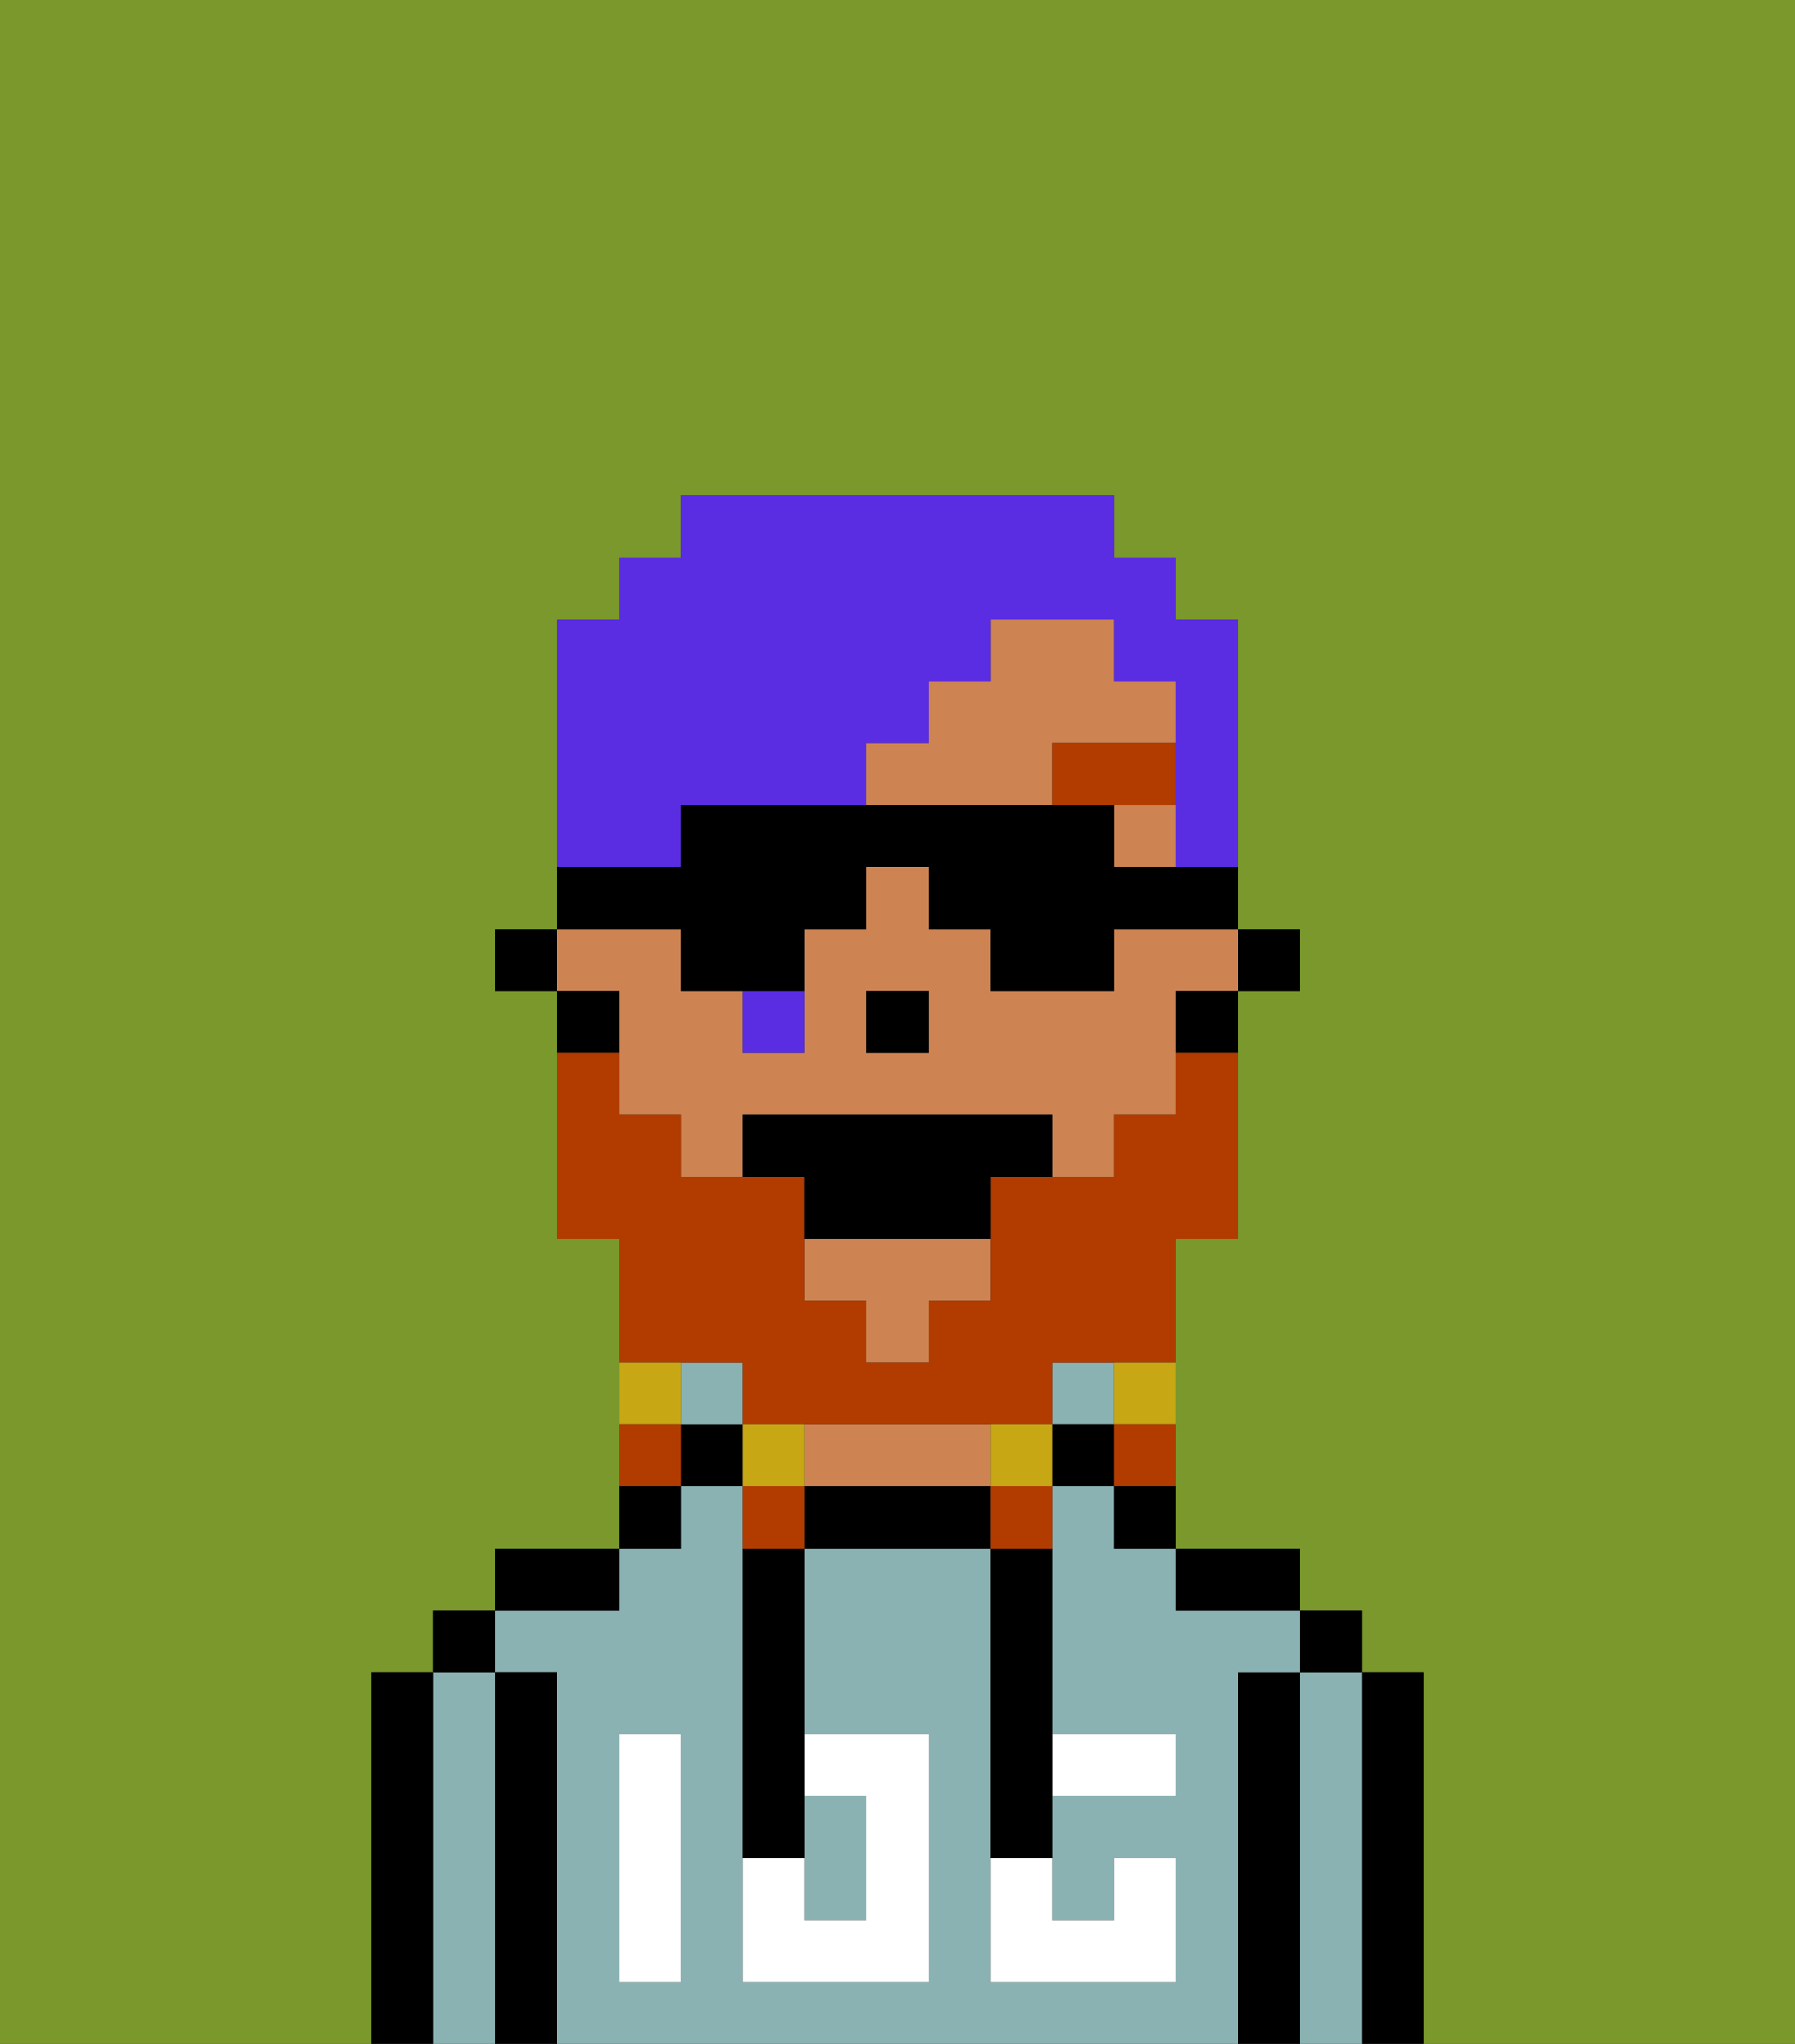 <svg xmlns="http://www.w3.org/2000/svg" viewBox="0 0 29 33"><rect x="0" y="0" width="29" height="33" fill="#333333" stroke="none"/><defs><style>polygon,rect,path{shape-rendering:crispedges;}.pa2-1{fill:#7a982c;}.pa2-2{fill:#000000;}.pa2-3{fill:#8ab2b2;}.pa2-4{fill:#ce8452;}.pa2-5{fill:#ffffff;}.pa2-6{fill:#b23b00;}.pa2-7{fill:#b23b00;}.pa2-8{fill:#c8a715;}.pa2-9{fill:#5a2de2;}</style></defs><path class="pa2-1" d="M0,33H6V27H7V26H8V25h2V20H9V16H8V15H9V10h1V9h1V8h7V9h1v1h1v5h1v1H20v4H19v5h2v1h1v1h1v6h6V0H0Z"/><polygon class="pa2-1" points="15 17 14 17 14 16 14 16 14 17 15 17 15 17"/><path class="pa2-2" d="M23,27H22v6h1V27Z"/><path class="pa2-3" d="M22,27H21v6h1V27Z"/><rect class="pa2-2" x="21" y="26" width="1" height="1"/><path class="pa2-2" d="M21,27H20v6h1V27Z"/><path class="pa2-3" d="M20,27h1V26H19V25H18V24H17v4h2v1H17v2h1V30h1v2H16V25H13v3h2v4H12V24H11v1H10v1H8v1H9v6H20V27Zm-9,2v3H10V28h1Z"/><path class="pa2-2" d="M20,26h1V25H19v1Z"/><path class="pa2-2" d="M18,25h1V24H18Z"/><rect class="pa2-3" x="17" y="22" width="1" height="1"/><rect class="pa2-2" x="17" y="23" width="1" height="1"/><path class="pa2-2" d="M15,24H13v1h3V24Z"/><path class="pa2-4" d="M14,24h2V23H13v1Z"/><rect class="pa2-2" x="11" y="23" width="1" height="1"/><rect class="pa2-3" x="11" y="22" width="1" height="1"/><path class="pa2-2" d="M11,24H10v1h1Z"/><path class="pa2-2" d="M10,25H8v1h2Z"/><path class="pa2-2" d="M9,27H8v6H9V27Z"/><path class="pa2-3" d="M8,27H7v6H8V27Z"/><rect class="pa2-2" x="7" y="26" width="1" height="1"/><path class="pa2-2" d="M7,27H6v6H7V27Z"/><path class="pa2-3" d="M14,31V29H13v2Z"/><path class="pa2-5" d="M14,29v2H13V30H12v2h3V28H13v1Z"/><path class="pa2-5" d="M10,29v3h1V28H10Z"/><path class="pa2-5" d="M18,29h1V28H17v1Z"/><path class="pa2-5" d="M16,31v1h3V30H18v1H17V30H16Z"/><path class="pa2-2" d="M12,26v4h1V25H12Z"/><path class="pa2-2" d="M16,26v4h1V25H16Z"/><path class="pa2-4" d="M10,16v2h1v1h1V18h5v1h1V18h1V16h1V15H18v1H16V15H15V14H14v1H13v2H12V16H11V15H9v1Zm4,0h1v1H14Z"/><path class="pa2-4" d="M19,11H18V10H16v1H15v1H14v1h4v1h1V11Zm0,2H17V12h2Z"/><polygon class="pa2-4" points="13 21 14 21 14 22 15 22 15 21 16 21 16 20 13 20 13 21"/><path class="pa2-2" d="M19,16v1h1V16H19Z"/><rect class="pa2-2" x="18" y="9"/><path class="pa2-2" d="M10,16H9v1h1Z"/><polygon class="pa2-2" points="15 17 15 17 15 16 14 16 14 16 14 17 15 17"/><rect class="pa2-6" x="17" y="12" width="2" height="1"/><path class="pa2-7" d="M12,22v1h5V22h2V20h1V17H19v1H18v1H16v2H15v1H14V21H13V19H11V18H10V17H9v3h1v2h2Z"/><path class="pa2-8" d="M18,23h1V22H18Z"/><path class="pa2-7" d="M18,24h1V23H18Z"/><path class="pa2-8" d="M16,23v1h1V23Z"/><path class="pa2-7" d="M16,25h1V24H16Z"/><path class="pa2-8" d="M13,23H12v1h1Z"/><path class="pa2-7" d="M12,24v1h1V24Z"/><path class="pa2-8" d="M11,22H10v1h1Z"/><path class="pa2-7" d="M11,23H10v1h1Z"/><path class="pa2-2" d="M16,18H12v1h1v1h3V19h1V18Z"/><path class="pa2-9" d="M12,17h1V16H12Z"/><path class="pa2-9" d="M11,13h3V12h1V11h1V10h2v1h1v3h1V10H19V9H18V8H11V9H10v1H9v4h2Z"/><path class="pa2-2" d="M10,15h1v1h2V15h1V14h1v1h1v1h2V15h2v1h1V15H20V14H18V13H11v1H9v1H8v1H9V15Z"/></svg>